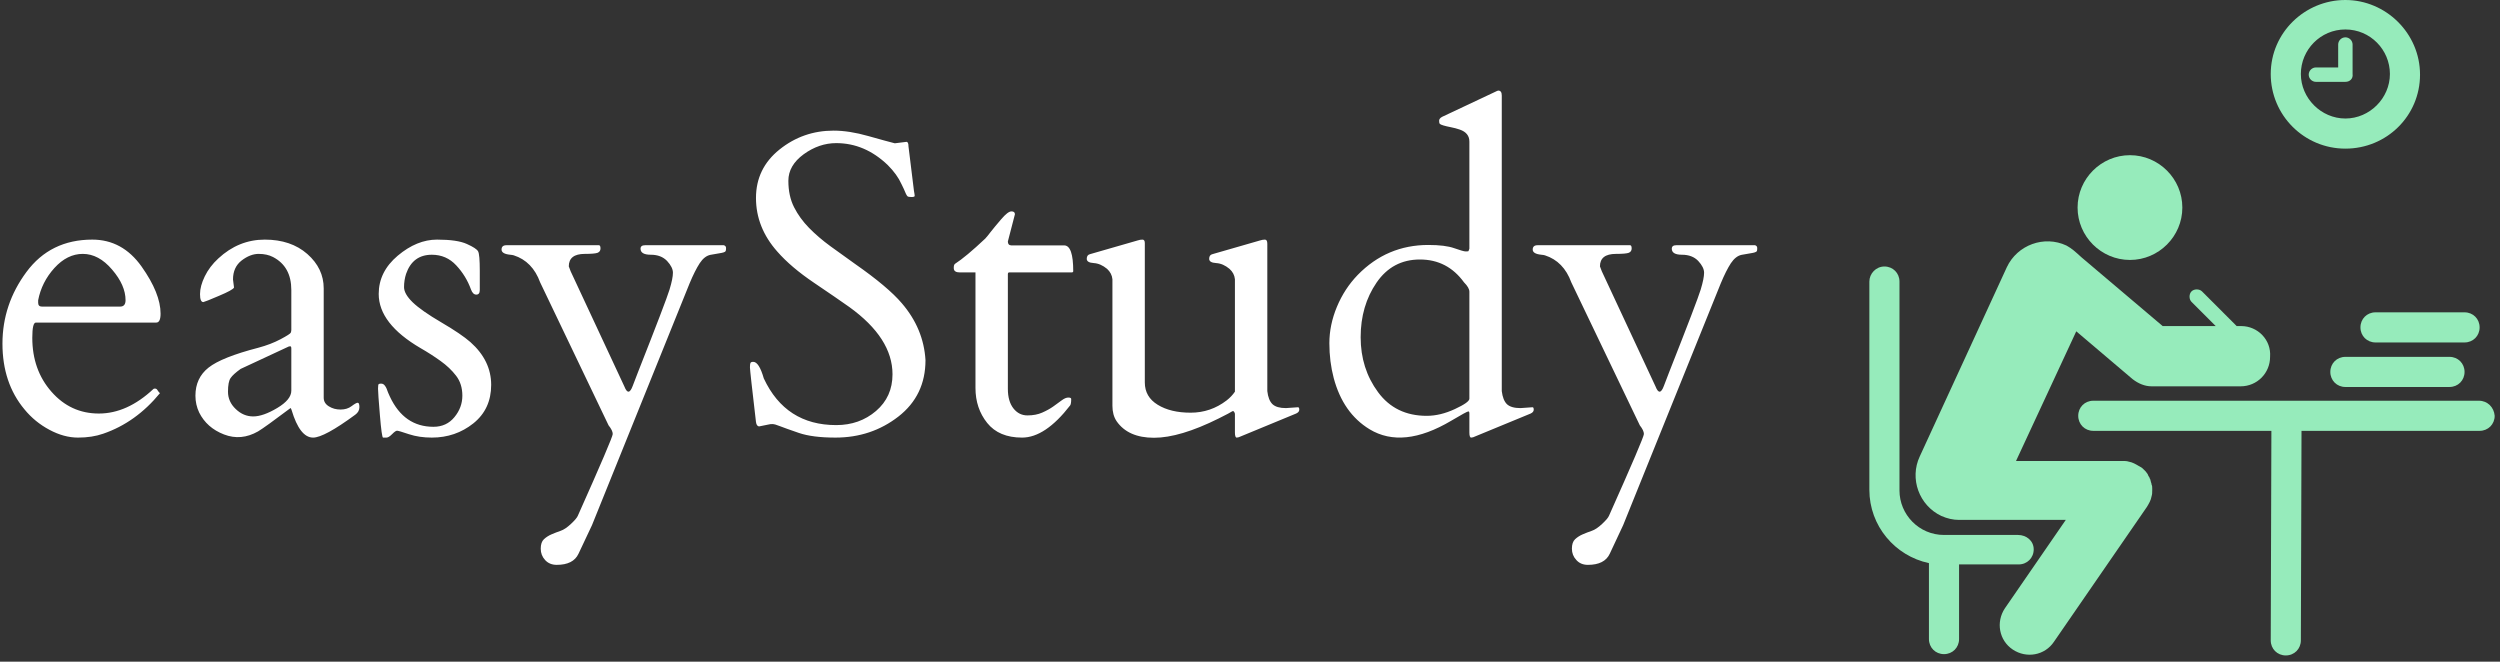 <svg xmlns="http://www.w3.org/2000/svg" version="1.1" xmlns:xlink="http://www.w3.org/1999/xlink" xmlns:svgjs="http://svgjs.dev/svgjs" width="1500" height="397" viewBox="0 0 1500 397"><rect x="0" y="0" width="1500" height="397" fill="#333333" stroke="none"/><g transform="matrix(1,0,0,1,-0.909,-1.867)"><svg viewBox="0 0 396 105" data-background-color="#000000" preserveAspectRatio="xMidYMid meet" height="397" width="1500" xmlns="http://www.w3.org/2000/svg" xmlns:xlink="http://www.w3.org/1999/xlink"><g id="tight-bounds" transform="matrix(1,0,0,1,0.24,0.494)"><svg viewBox="0 0 395.52 104.012" height="104.012" width="395.52"><g><svg viewBox="0 0 561.67 147.706" height="104.012" width="395.52"><g transform="matrix(1,0,0,1,0,20.414)"><svg viewBox="0 0 395.52 106.878" height="106.878" width="395.52"><g id="textblocktransform"><svg viewBox="0 0 395.52 106.878" height="106.878" width="395.52" id="textblock"><g><svg viewBox="0 0 395.52 106.878" height="106.878" width="395.52"><g transform="matrix(1,0,0,1,0,0)"><svg width="395.52" viewBox="1.71 -40.16 206.42 55.79" height="106.878" data-palette-color="#ffffff"><path d="M19.8-12.87L5.64-12.87Q5.22-12.87 5.22-11.08L5.22-11.08Q5.22-7.3 7.47-4.74 9.72-2.17 13.05-2.17 16.38-2.17 19.46-5.05L19.46-5.05Q19.51-5.1 19.58-5.1L19.58-5.1 19.7-5.1Q19.85-5.1 19.98-4.87 20.12-4.64 20.24-4.57L20.24-4.57Q17.41-1.12 13.57 0.2L13.57 0.2Q12.26 0.66 10.6 0.66 8.94 0.66 7.23-0.26 5.52-1.17 4.3-2.66L4.3-2.66Q1.71-5.76 1.71-10.39 1.71-15.01 4.53-18.82 7.35-22.63 12.28-22.63L12.28-22.63Q15.82-22.63 18.07-19.47 20.31-16.31 20.31-13.92L20.31-13.92Q20.31-12.87 19.8-12.87L19.8-12.87ZM5.91-15.5L5.91-15.21Q5.91-14.75 6.35-14.75L6.35-14.75 15.55-14.75Q16.19-14.75 16.19-15.5L16.19-15.5Q16.19-17.26 14.61-19.1 13.04-20.95 11.16-20.95L11.16-20.95Q9.33-20.95 7.82-19.29 6.32-17.63 5.91-15.5L5.91-15.5ZM39.5-4.03Q39.5-3.39 40.1-3.02 40.7-2.64 41.48-2.64 42.26-2.64 42.78-3.04 43.31-3.44 43.5-3.44 43.7-3.44 43.7-2.92 43.7-2.39 43.21-2.03L43.21-2.03Q39.55 0.66 38.25 0.66L38.25 0.66Q36.69 0.66 35.72-2.59L35.72-2.59Q35.64-2.83 35.59-2.81L35.59-2.81Q32.57-0.54 31.78-0.07L31.78-0.07Q29.78 1.07 27.77 0.29 25.75-0.49 24.85-2.29L24.85-2.29Q24.41-3.22 24.41-4.27L24.41-4.27Q24.41-6.35 25.95-7.57 27.49-8.79 31.81-9.91L31.81-9.91Q33.27-10.3 34.42-10.91 35.57-11.52 35.63-11.69 35.69-11.87 35.69-12.01L35.69-12.01 35.69-16.7Q35.69-19.46 33.54-20.58L33.54-20.58Q32.83-20.95 31.85-20.95 30.86-20.95 29.84-20.17 28.83-19.38 28.83-17.94L28.83-17.94 28.95-16.99Q28.81-16.7 27.19-16.02 25.58-15.33 25.34-15.28L25.34-15.28Q24.95-15.28 24.95-16.22 24.95-17.16 25.51-18.31 26.07-19.46 27.1-20.41L27.1-20.41Q29.49-22.63 32.57-22.63 35.64-22.63 37.57-20.94 39.5-19.24 39.5-16.89L39.5-16.89 39.5-4.03ZM28.24-4.74Q28.24-3.56 29.15-2.7 30.05-1.83 31.21-1.83 32.37-1.83 34.03-2.82 35.69-3.81 35.69-4.86L35.69-4.86 35.69-9.81Q35.69-10.08 35.57-10.08 35.45-10.08 35.4-10.06L35.4-10.06 29.73-7.42Q28.85-6.79 28.55-6.35 28.24-5.91 28.24-4.74ZM57.86-18.95L57.86-16.7Q57.86-16.16 57.45-16.16 57.05-16.16 56.83-16.75L56.83-16.75Q56.25-18.36 55.09-19.6 53.93-20.85 52.22-20.85L52.22-20.85Q49.97-20.85 49.19-18.6L49.19-18.6Q48.95-17.85 48.95-17.04 48.95-16.24 49.97-15.25 51-14.26 53.34-12.89 55.68-11.52 56.76-10.57L56.76-10.57Q59.2-8.4 59.2-5.54 59.2-2.69 57.1-1.01 55 0.66 52.22 0.66L52.22 0.66Q50.73 0.66 49.52 0.26 48.31-0.15 48.13-0.15 47.94-0.15 47.54 0.26 47.14 0.66 46.89 0.66L46.89 0.66 46.48 0.66Q46.33 0.66 46.11-1.98 45.89-4.61 45.89-5.1 45.89-5.59 45.98-5.64 46.06-5.69 46.26-5.69 46.45-5.69 46.59-5.57 46.72-5.44 46.82-5.26 46.92-5.08 46.98-4.88 47.04-4.69 47.29-4.15L47.29-4.15Q48.95-0.61 52.41-0.61L52.41-0.61Q53.95-0.61 54.88-1.75 55.81-2.88 55.81-4.27 55.81-5.66 55.07-6.62 54.34-7.57 53.25-8.35 52.17-9.13 50.9-9.86L50.9-9.86Q45.97-12.74 45.97-16.24L45.97-16.24Q45.97-18.85 48.21-20.74 50.46-22.63 52.83-22.63 55.2-22.63 56.33-22.12 57.47-21.61 57.66-21.25 57.86-20.9 57.86-18.95L57.86-18.95ZM77.31-21.97L86.56-21.97Q86.83-21.9 86.83-21.63 86.83-21.36 86.78-21.28 86.74-21.19 86.55-21.13 86.37-21.07 86.04-21.02 85.71-20.97 85-20.84 84.29-20.7 83.73-19.85 83.17-18.99 82.54-17.48L82.54-17.48 71.06 10.96 69.47 14.33Q68.86 15.63 66.91 15.63L66.91 15.63Q66.06 15.63 65.54 15.06 65.03 14.5 65.03 13.73 65.03 12.96 65.41 12.61 65.79 12.26 66.3 12.04 66.81 11.82 67.36 11.63 67.91 11.45 68.6 10.8 69.28 10.16 69.4 9.84L69.4 9.84Q73.5 0.66 73.5 0.24 73.5-0.17 73.01-0.78L73.01-0.78 64.96-17.6Q64.06-20.07 61.86-20.78L61.86-20.78Q61.69-20.83 61.44-20.85L61.44-20.85Q60.42-20.95 60.42-21.46 60.42-21.97 61-21.97L61-21.97 71.87-21.97Q72.06-21.97 72.06-21.59 72.06-21.22 71.72-21.08 71.38-20.95 70.21-20.95L70.21-20.95Q68.33-20.95 68.33-19.48L68.33-19.48 68.55-18.9 74.87-5.35Q75.36-4.1 75.85-5.42L75.85-5.42Q75.9-5.54 76.46-7.01L76.46-7.01Q79.78-15.43 80.18-16.75 80.58-18.07 80.58-18.73 80.58-19.38 79.89-20.12 79.19-20.85 77.98-20.85 76.77-20.85 76.77-21.56L76.77-21.56Q76.77-21.97 77.31-21.97L77.31-21.97ZM106.68-33.96L108.05-34.13Q108.29-34.13 108.29-33.59L108.29-33.59 108.93-28.39Q109.02-27.91 109.02-27.77 109.02-27.64 108.64-27.64 108.27-27.64 108.17-27.73 108.07-27.83 107.97-28.06 107.88-28.3 107.74-28.59 107.61-28.88 107.46-29.17L107.46-29.17Q106.95-30.3 105.85-31.4L105.85-31.4Q103.16-33.98 99.79-33.98L99.79-33.98Q97.77-33.98 95.96-32.67 94.16-31.35 94.16-29.55 94.16-27.76 94.83-26.44 95.5-25.12 96.6-24 97.7-22.88 99.11-21.85 100.53-20.83 101.99-19.78L101.99-19.78Q105.87-17.07 107.51-15.14L107.51-15.14Q110.07-12.16 110.29-8.45L110.29-8.45Q110.29-4.3 107.11-1.82 103.92 0.66 99.7 0.66L99.7 0.66Q96.99 0.66 95.39 0.11 93.79-0.44 93.18-0.68 92.57-0.93 92.29-0.93 92.01-0.93 91.93-0.9L91.93-0.9 90.74-0.66Q90.42-0.66 90.35-1.17L90.35-1.17Q89.64-7.23 89.64-7.6 89.64-7.98 89.7-8.12 89.76-8.25 90.03-8.25L90.03-8.25Q90.71-8.25 91.27-6.3L91.27-6.3Q93.84-0.81 99.79-0.81L99.79-0.81Q102.53-0.81 104.47-2.47 106.41-4.13 106.41-6.79L106.41-6.79Q106.41-11.04 101.33-14.7L101.33-14.7Q99.89-15.72 97.18-17.55 94.47-19.38 92.86-21.22L92.86-21.22Q90.35-24.05 90.35-27.53 90.35-31.01 93.12-33.23 95.89-35.45 99.48-35.45L99.48-35.45Q101.33-35.45 103.57-34.81 105.8-34.18 106.68-33.96L106.68-33.96ZM127.48-18.77L120.13-18.77Q119.98-18.77 119.98-18.55L119.98-18.55 119.98-5.08Q119.98-3.61 120.63-2.78 121.28-1.95 122.28-1.95 123.28-1.95 124.02-2.28 124.77-2.61 125.32-3 125.87-3.39 126.31-3.72 126.75-4.05 127.09-4.05 127.43-4.05 127.43-3.88L127.43-3.88Q127.43-3.3 127.31-3.13L127.31-3.13Q124.38 0.66 121.65 0.66 118.93 0.66 117.55-1.06 116.17-2.78 116.17-5.18L116.17-5.18 116.17-18.77 114.34-18.77Q113.66-18.77 113.62-19.21 113.59-19.65 113.76-19.78L113.76-19.78Q115.05-20.61 117.32-22.75L117.32-22.75Q117.57-23.02 117.98-23.56 118.4-24.1 119.19-25.02 119.98-25.95 120.4-25.95 120.81-25.95 120.81-25.61L120.81-25.61Q120.81-25.56 119.98-22.41L119.98-22.41Q119.98-21.97 120.37-21.95L120.37-21.95 126.6-21.95Q127.67-21.95 127.67-18.92L127.67-18.92Q127.67-18.77 127.48-18.77L127.48-18.77ZM146.69 0.05L146.69-2.15Q146.57-2.56 146.37-2.43 146.18-2.29 144.78-1.59L144.78-1.59Q140.22 0.68 137.17 0.68 134.12 0.68 132.77-1.27L132.77-1.27Q132.28-2 132.28-3.08L132.28-3.08 132.28-17.97Q132.21-18.68 131.65-19.19L131.65-19.19Q130.89-19.82 130.08-19.87 129.26-19.92 129.26-20.37 129.26-20.83 129.65-20.92L129.65-20.92 135.24-22.53Q135.53-22.63 135.81-22.63 136.09-22.63 136.09-22.22L136.09-22.22 136.09-5.83Q136.09-4.13 137.61-3.2 139.12-2.27 141.48-2.27 143.83-2.27 145.71-3.71L145.71-3.71Q146.3-4.17 146.69-4.74L146.69-4.74 146.69-17.97Q146.62-18.68 146.05-19.19L146.05-19.19Q145.3-19.82 144.48-19.87 143.66-19.92 143.66-20.37 143.66-20.83 144.05-20.92L144.05-20.92 149.64-22.53Q149.94-22.63 150.22-22.63 150.5-22.63 150.5-22.14L150.5-22.14 150.5-4.81Q150.62-3.74 151.11-3.27 151.6-2.81 152.69-2.81L152.69-2.81 154.11-2.91Q154.26-2.91 154.26-2.62 154.26-2.34 153.89-2.17L153.89-2.17 147.4 0.51Q147.1 0.66 146.9 0.66 146.69 0.66 146.69 0.05L146.69 0.05ZM172.49-21.62Q173.57-21.24 173.81-21.24 174.05-21.24 174.12-21.25 174.18-21.26 174.27-21.56L174.27-21.56 174.27-34.16Q174.27-35.18 173.15-35.57L173.15-35.57Q172.66-35.74 172.1-35.85 171.54-35.96 171.21-36.06 170.88-36.16 170.8-36.24 170.71-36.33 170.71-36.61 170.71-36.89 171.08-37.08L171.08-37.08 177.3-40.01Q177.59-40.16 177.67-40.16L177.67-40.16Q178.08-40.16 178.08-39.58L178.08-39.58 178.08-4.81Q178.21-3.74 178.69-3.27 179.18-2.81 180.28-2.81L180.28-2.81 181.7-2.91Q181.84-2.91 181.84-2.62 181.84-2.34 181.48-2.17L181.48-2.17 174.98 0.51Q174.69 0.66 174.48 0.66 174.27 0.66 174.27 0.05L174.27 0.05 174.27-2.17Q174.27-2.42 174.15-2.42L174.15-2.42Q173.98-2.42 172.13-1.32L172.13-1.32Q166.44 2.05 162.53-0.32L162.53-0.32Q159.41-2.22 158.31-6.35L158.31-6.35Q157.8-8.28 157.8-10.44 157.8-12.6 158.69-14.73 159.58-16.87 161.14-18.48L161.14-18.48Q164.58-22 169.44-22L169.44-22Q171.42-22 172.49-21.62ZM161.48-11.15Q161.48-7.45 163.53-4.68 165.58-1.9 169.25-1.9L169.25-1.9Q170.86-1.9 172.57-2.7 174.27-3.49 174.27-3.91L174.27-3.91 174.27-16.5Q174.27-16.97 173.64-17.6L173.64-17.6Q171.69-20.29 168.45-20.29 165.22-20.29 163.35-17.57 161.48-14.84 161.48-11.15ZM198.61-21.97L207.87-21.97Q208.13-21.9 208.13-21.63 208.13-21.36 208.09-21.28 208.04-21.19 207.85-21.13 207.67-21.07 207.34-21.02 207.01-20.97 206.3-20.84 205.6-20.7 205.03-19.85 204.47-18.99 203.84-17.48L203.84-17.48 192.36 10.96 190.78 14.33Q190.17 15.63 188.21 15.63L188.21 15.63Q187.36 15.63 186.85 15.06 186.33 14.5 186.33 13.73 186.33 12.96 186.71 12.61 187.09 12.26 187.6 12.04 188.11 11.82 188.66 11.63 189.21 11.45 189.9 10.8 190.58 10.16 190.7 9.84L190.7 9.84Q194.8 0.66 194.8 0.24 194.8-0.17 194.32-0.78L194.32-0.78 186.26-17.6Q185.36-20.07 183.16-20.78L183.16-20.78Q182.99-20.83 182.74-20.85L182.74-20.85Q181.72-20.95 181.72-21.46 181.72-21.97 182.3-21.97L182.3-21.97 193.17-21.97Q193.36-21.97 193.36-21.59 193.36-21.22 193.02-21.08 192.68-20.95 191.51-20.95L191.51-20.95Q189.63-20.95 189.63-19.48L189.63-19.48 189.85-18.9 196.17-5.35Q196.66-4.1 197.15-5.42L197.15-5.42Q197.2-5.54 197.76-7.01L197.76-7.01Q201.08-15.43 201.48-16.75 201.88-18.07 201.88-18.73 201.88-19.38 201.19-20.12 200.49-20.85 199.28-20.85 198.08-20.85 198.08-21.56L198.08-21.56Q198.08-21.97 198.61-21.97L198.61-21.97Z" opacity="1" transform="matrix(1,0,0,1,0,0)" fill="#ffffff" class="wordmark-text-0" data-fill-palette-color="primary" id="text-0"></path></svg></g></svg></g></svg></g></svg></g><g transform="matrix(1,0,0,1,420.751,0)"><svg viewBox="0 0 140.918 147.706" height="147.706" width="140.918"><g><svg xmlns="http://www.w3.org/2000/svg" xmlns:xlink="http://www.w3.org/1999/xlink" version="1.1" x="0" y="0" viewBox="0 0 95.5 100.1" style="enable-background:new 0 0 95.4 100;" xml:space="preserve" id="icon-0" width="140.918" height="147.706" class="icon-icon-0" data-fill-palette-color="accent"><path d="M22.7 81.7H11.4C7.6 81.7 4.6 78.6 4.6 74.9V43C4.6 41.7 3.6 40.7 2.3 40.7S0 41.8 0 43V74.8C0 80.3 3.9 84.9 9.1 86V97.6C9.1 98.9 10.1 99.9 11.4 99.9S13.7 98.9 13.7 97.6V86.2H22.8C24.1 86.2 25.1 85.2 25.1 83.9S24 81.7 22.7 81.7M39.8 23.7C44.2 23.7 47.8 27.3 47.8 31.7S44.2 39.7 39.8 39.7 31.8 36.1 31.8 31.7 35.4 23.7 39.8 23.7M93.1 61.2H34.2C32.9 61.2 31.9 62.2 31.9 63.5S32.9 65.8 34.2 65.8H61.4L61.3 97.8C61.3 99.1 62.3 100.1 63.6 100.1S65.9 99.1 65.9 97.8L66 65.8H93.2C94.5 65.8 95.5 64.8 95.5 63.5 95.4 62.2 94.4 61.2 93.1 61.2M56.8 49.8H56.1L50.8 44.5C50.4 44.1 49.6 44.1 49.2 44.5S48.8 45.7 49.2 46.1L52.9 49.8H44.8L32.4 39.3C31.4 38.4 31 38 30.1 37.5 26.7 35.9 22.6 37.4 21 40.8L7.7 69.7C6.1 73.1 7.6 77.2 11 78.8 11.9 79.2 12.8 79.4 13.7 79.4H30L20.7 92.9C19.3 95 19.8 97.8 21.9 99.2S26.8 100.1 28.2 98L42.4 77.4C42.7 76.9 43 76.4 43.1 75.8 43.2 75.5 43.2 75.2 43.2 74.9V74.6C43.2 74.4 43.2 74.2 43.1 74 43.1 73.8 43 73.7 43 73.6S42.9 73.3 42.9 73.2C42.8 73.1 42.8 72.9 42.7 72.8S42.6 72.6 42.5 72.4C42.4 72.3 42.3 72.1 42.2 72L41.9 71.7C41.7 71.5 41.6 71.4 41.4 71.3 41.3 71.3 41.3 71.2 41.2 71.2 40.7 70.9 40.2 70.6 39.6 70.5 39.3 70.4 39 70.4 38.7 70.4H22.4L31.6 50.6 40.2 57.9C41.1 58.6 42.1 59 43.1 59H56.7C59.2 59 61.2 57 61.2 54.5 61.4 51.9 59.3 49.8 56.8 49.8M88.6 59.1H72.7C71.4 59.1 70.4 58.1 70.4 56.8S71.4 54.5 72.7 54.5H88.6C89.9 54.5 90.9 55.5 90.9 56.8S89.9 59.1 88.6 59.1M90.9 52.3H77.3C76 52.3 75 51.3 75 50S76 47.7 77.3 47.7H90.9C92.2 47.7 93.2 48.7 93.2 50S92.2 52.3 90.9 52.3M72.7 22.7C66.4 22.7 61.3 17.6 61.3 11.3S66.5 0 72.7 0 84.1 5.1 84.1 11.4 79 22.7 72.7 22.7M72.7 4.5C68.9 4.5 65.9 7.6 65.9 11.3S69 18.1 72.7 18.1 79.5 15 79.5 11.3 76.5 4.5 72.7 4.5M72.7 12.5H68.2C67.6 12.5 67.1 12 67.1 11.4S67.6 10.3 68.2 10.3H71.6V6.8C71.6 6.2 72.1 5.7 72.7 5.7S73.8 6.2 73.8 6.8V11.3C73.9 12 73.4 12.5 72.7 12.5" fill="#96ebbb" data-fill-palette-color="accent"></path></svg></g></svg></g></svg></g><defs></defs></svg><rect width="395.52" height="104.012" fill="none" stroke="none" visibility="hidden"></rect></g></svg></g></svg>